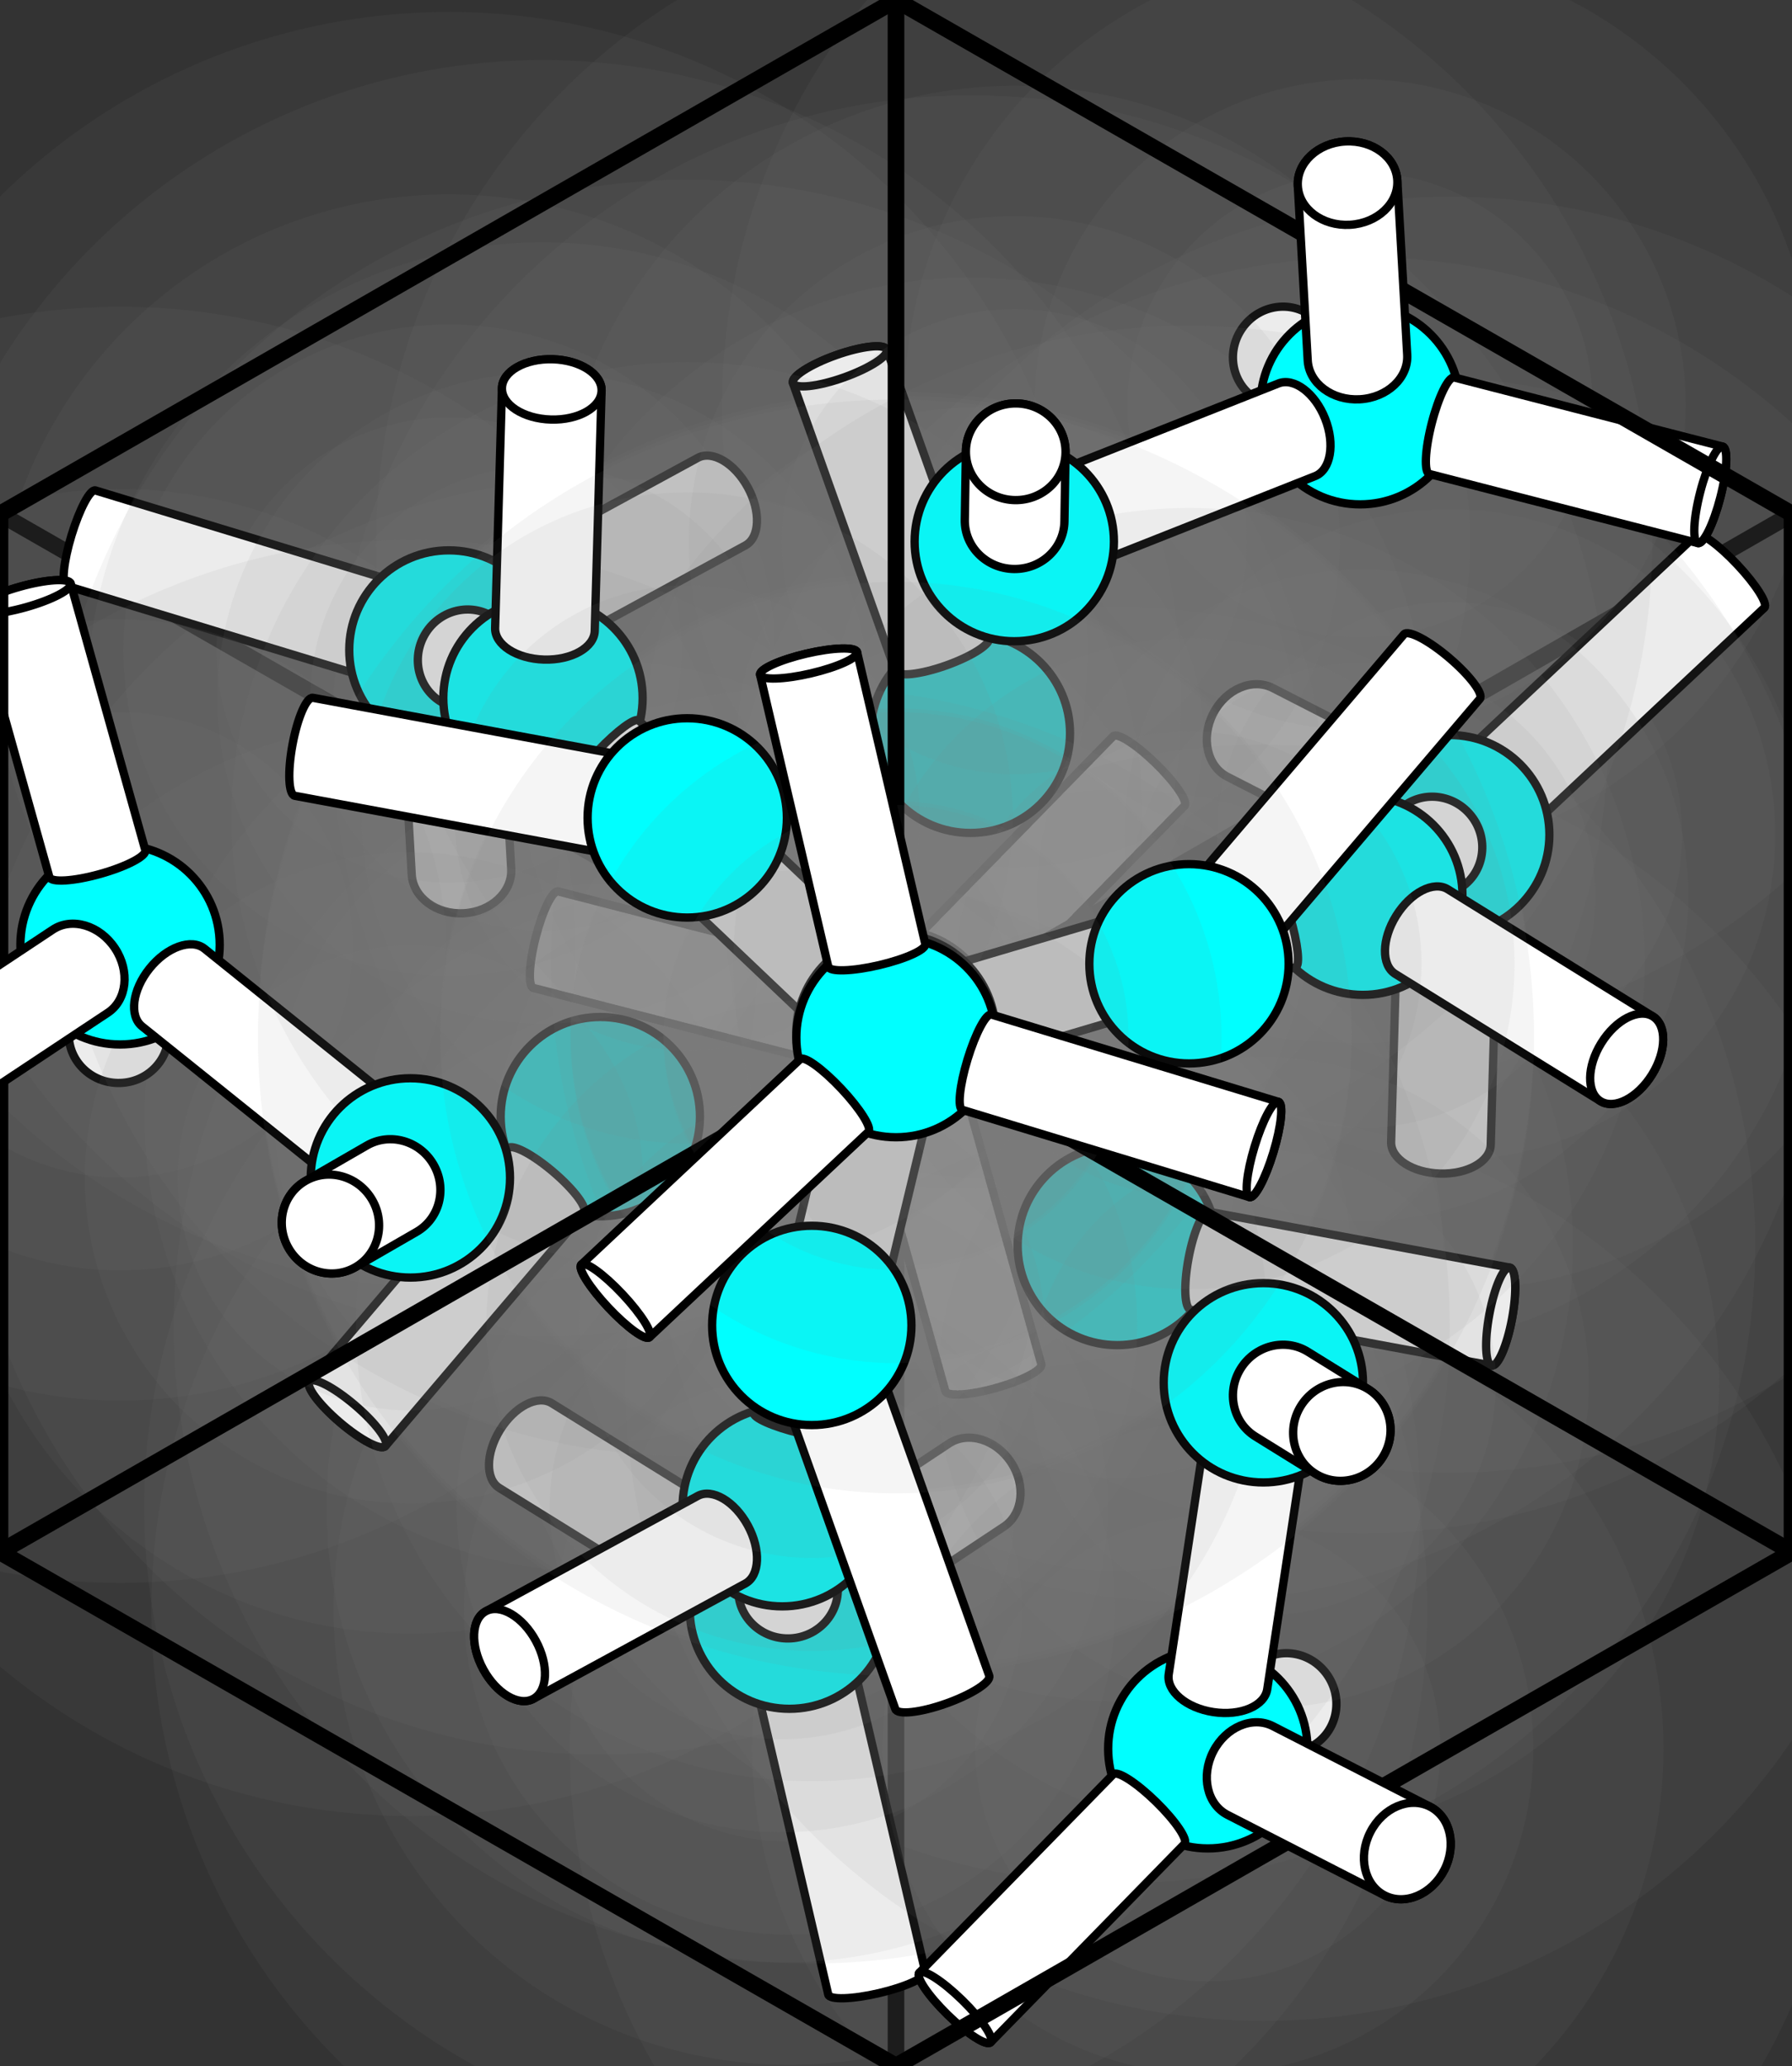 <svg baseProfile="full" height="248.769px" version="1.1" width="215.795px" xmlns="http://www.w3.org/2000/svg" xmlns:ev="http://www.w3.org/2001/xml-events" xmlns:xlink="http://www.w3.org/1999/xlink"><rect width="100%" height="100%" fill="#333333" stroke="none"/><defs /><circle cx="107.897" cy="124.003" fill="#888" fill-opacity="0.08" r="76.832" stroke-width="0" /><circle cx="107.897" cy="124.003" fill="#888" fill-opacity="0.08" r="54.88" stroke-width="0" /><circle cx="107.897" cy="124.003" fill="#888" fill-opacity="0.08" r="39.2" stroke-width="0" /><circle cx="95.058" cy="193.76" fill="#888" fill-opacity="0.08" r="76.832" stroke-width="0" /><circle cx="174.578" cy="100.506" fill="#888" fill-opacity="0.08" r="76.832" stroke-width="0" /><circle cx="54.057" cy="78.267" fill="#888" fill-opacity="0.08" r="76.832" stroke-width="0" /><circle cx="134.548" cy="149.967" fill="#888" fill-opacity="0.08" r="76.832" stroke-width="0" /><circle cx="72.291" cy="134.456" fill="#888" fill-opacity="0.08" r="76.832" stroke-width="0" /><circle cx="116.853" cy="88.296" fill="#888" fill-opacity="0.08" r="76.832" stroke-width="0" /><circle cx="107.897" cy="124.003" fill="#888" fill-opacity="0.08" r="28" stroke-width="0" /><circle cx="95.058" cy="193.76" fill="#888" fill-opacity="0.08" r="54.88" stroke-width="0" /><circle cx="174.578" cy="100.506" fill="#888" fill-opacity="0.08" r="54.88" stroke-width="0" /><circle cx="54.057" cy="78.267" fill="#888" fill-opacity="0.08" r="54.88" stroke-width="0" /><g id="Cylinder"><path d="M 0 -6.0 L 33.335 -6.0 C 34.046 -6.0 34.622 -3.314 34.622 0 C 34.622 3.314 34.046 6.0 33.335 6.0 L 0 6.0 C -0.711 6.0 -1.287 3.314 -1.287 0 C -1.287 -3.314 -0.711 -6.0 0 -6.0 Z" fill="#fff" fill-opacity="1.0" stroke="#000" stroke-linecap="round" stroke-linejoin="round" stroke-width="1" transform="translate(119.619,165.879) rotate(-105.638,0,0)" /><ellipse cx="110.633" cy="133.777" fill="#fff" fill-opacity="1.0" rx="1.287" ry="6.0" stroke="#000" stroke-linecap="round" stroke-linejoin="round" stroke-width="1" transform="rotate(-105.638,110.633,133.777)" /></g><g id="Cylinder"><path d="M 0 -6.0 L 33.376 -6.0 C 34.068 -6.0 34.63 -3.314 34.63 0 C 34.63 3.314 34.068 6.0 33.376 6.0 L 0 6.0 C -0.693 6.0 -1.254 3.314 -1.254 0 C -1.254 -3.314 -0.693 -6.0 0 -6.0 Z" fill="#fff" fill-opacity="1.0" stroke="#000" stroke-linecap="round" stroke-linejoin="round" stroke-width="1" transform="translate(65.733,113.152) rotate(14.432,0,0)" /><ellipse cx="98.055" cy="121.47" fill="#fff" fill-opacity="1.0" rx="1.254" ry="6.0" stroke="#000" stroke-linecap="round" stroke-linejoin="round" stroke-width="1" transform="rotate(14.432,98.055,121.47)" /></g><g id="Cylinder"><path d="M 0 -6.0 L 33.391 -6.0 C 34.077 -6.0 34.633 -3.314 34.633 0 C 34.633 3.314 34.077 6.0 33.391 6.0 L 0 6.0 C -0.686 6.0 -1.242 3.314 -1.242 0 C -1.242 -3.314 -0.686 -6.0 0 -6.0 Z" fill="#fff" fill-opacity="1.0" stroke="#000" stroke-linecap="round" stroke-linejoin="round" stroke-width="1" transform="translate(138.34,92.849) rotate(134.338,0,0)" /><ellipse cx="115.003" cy="116.731" fill="#fff" fill-opacity="1.0" rx="1.242" ry="6.0" stroke="#000" stroke-linecap="round" stroke-linejoin="round" stroke-width="1" transform="rotate(134.338,115.003,116.731)" /></g><line stroke="#000" stroke-linecap="round" stroke-linejoin="round" stroke-width="2" x1="107.897" x2="107.897" y1="123.775" y2="248.769" /><line stroke="#000" stroke-linecap="round" stroke-linejoin="round" stroke-width="2" x1="107.897" x2="215.795" y1="123.775" y2="61.887" /><line stroke="#000" stroke-linecap="round" stroke-linejoin="round" stroke-width="2" x1="107.897" x2="0.0" y1="123.775" y2="61.887" /><circle cx="134.548" cy="149.967" fill="#888" fill-opacity="0.08" r="54.88" stroke-width="0" /><circle cx="72.291" cy="134.456" fill="#888" fill-opacity="0.08" r="54.88" stroke-width="0" /><circle cx="116.853" cy="88.296" fill="#888" fill-opacity="0.08" r="54.88" stroke-width="0" /><circle cx="95.058" cy="193.76" fill="#888" fill-opacity="0.08" r="39.2" stroke-width="0" /><circle cx="174.578" cy="100.506" fill="#888" fill-opacity="0.08" r="39.2" stroke-width="0" /><circle cx="54.057" cy="78.267" fill="#888" fill-opacity="0.08" r="39.2" stroke-width="0" /><circle cx="145.446" cy="210.571" fill="#888" fill-opacity="0.08" r="76.832" stroke-width="0" /><circle cx="14.458" cy="113.766" fill="#888" fill-opacity="0.08" r="76.832" stroke-width="0" /><circle cx="107.897" cy="124.003" fill="#0ff" fill-opacity="1.0" r="12.0" stroke="#000" stroke-linecap="round" stroke-linejoin="round" stroke-width="1" /><circle cx="163.788" cy="48.731" fill="#888" fill-opacity="0.08" r="76.832" stroke-width="0" /><circle cx="134.548" cy="149.967" fill="#888" fill-opacity="0.08" r="39.2" stroke-width="0" /><circle cx="72.291" cy="134.456" fill="#888" fill-opacity="0.08" r="39.2" stroke-width="0" /><circle cx="116.853" cy="88.296" fill="#888" fill-opacity="0.08" r="39.2" stroke-width="0" /><g id="Cylinder"><path d="M 0 -6.0 L 21.275 -6.0 C 24.038 -6.0 26.277 -3.314 26.277 0 C 26.277 3.314 24.038 6.0 21.275 6.0 L 0 6.0 C -2.762 6.0 -5.001 3.314 -5.001 0 C -5.001 -3.314 -2.762 -6.0 0 -6.0 Z" fill="#fff" fill-opacity="1.0" stroke="#000" stroke-linecap="round" stroke-linejoin="round" stroke-width="1" transform="translate(117.571,178.827) rotate(146.444,0,0)" /><ellipse cx="99.842" cy="190.587" fill="#fff" fill-opacity="1.0" rx="5.001" ry="6.0" stroke="#000" stroke-linecap="round" stroke-linejoin="round" stroke-width="1" transform="rotate(146.444,99.842,190.587)" /></g><g id="Cylinder"><path d="M 0 -6.0 L 21.045 -6.0 C 23.821 -6.0 26.07 -3.314 26.07 0 C 26.07 3.314 23.821 6.0 21.045 6.0 L 0 6.0 C -2.775 6.0 -5.025 3.314 -5.025 0 C -5.025 -3.314 -2.775 -6.0 0 -6.0 Z" fill="#fff" fill-opacity="1.0" stroke="#000" stroke-linecap="round" stroke-linejoin="round" stroke-width="1" transform="translate(55.569,104.949) rotate(-93.245,0,0)" /><ellipse cx="54.378" cy="83.937" fill="#fff" fill-opacity="1.0" rx="5.025" ry="6.0" stroke="#000" stroke-linecap="round" stroke-linejoin="round" stroke-width="1" transform="rotate(-93.245,54.378,83.937)" /></g><g id="Cylinder"><path d="M 0 -6.0 L 21.261 -6.0 C 24.024 -6.0 26.264 -3.314 26.264 0 C 26.264 3.314 24.024 6.0 21.261 6.0 L 0 6.0 C -2.763 6.0 -5.003 3.314 -5.003 0 C -5.003 -3.314 -2.763 -6.0 0 -6.0 Z" fill="#fff" fill-opacity="1.0" stroke="#000" stroke-linecap="round" stroke-linejoin="round" stroke-width="1" transform="translate(150.551,88.193) rotate(27.134,0,0)" /><ellipse cx="169.472" cy="97.89" fill="#fff" fill-opacity="1.0" rx="5.003" ry="6.0" stroke="#000" stroke-linecap="round" stroke-linejoin="round" stroke-width="1" transform="rotate(27.134,169.472,97.89)" /></g><circle cx="94.194" cy="181.425" fill="#888" fill-opacity="0.08" r="76.832" stroke-width="0" /><circle cx="164.112" cy="107.794" fill="#888" fill-opacity="0.08" r="76.832" stroke-width="0" /><circle cx="65.386" cy="84.06" fill="#888" fill-opacity="0.08" r="76.832" stroke-width="0" /><circle cx="95.058" cy="193.76" fill="#888" fill-opacity="0.08" r="28" stroke-width="0" /><circle cx="174.578" cy="100.506" fill="#888" fill-opacity="0.08" r="28" stroke-width="0" /><circle cx="54.057" cy="78.267" fill="#888" fill-opacity="0.08" r="28" stroke-width="0" /><g id="Cylinder"><path d="M 0 -6.0 L 29.069 -6.0 C 31.056 -6.0 32.667 -3.314 32.667 0 C 32.667 3.314 31.056 6.0 29.069 6.0 L 0 6.0 C -1.987 6.0 -3.598 3.314 -3.598 0 C -3.598 -3.314 -1.987 -6.0 0 -6.0 Z" fill="#fff" fill-opacity="1.0" stroke="#000" stroke-linecap="round" stroke-linejoin="round" stroke-width="1" transform="translate(63.283,174.063) rotate(31.795,0,0)" /><ellipse cx="87.989" cy="189.378" fill="#fff" fill-opacity="1.0" rx="3.598" ry="6.0" stroke="#000" stroke-linecap="round" stroke-linejoin="round" stroke-width="1" transform="rotate(31.795,87.989,189.378)" /></g><g id="Cylinder"><path d="M 0 -6.0 L 28.914 -6.0 C 30.92 -6.0 32.546 -3.314 32.546 0 C 32.546 3.314 30.92 6.0 28.914 6.0 L 0 6.0 C -2.006 6.0 -3.632 3.314 -3.632 0 C -3.632 -3.314 -2.006 -6.0 0 -6.0 Z" fill="#fff" fill-opacity="1.0" stroke="#000" stroke-linecap="round" stroke-linejoin="round" stroke-width="1" transform="translate(173.519,137.678) rotate(-88.368,0,0)" /><ellipse cx="174.342" cy="108.775" fill="#fff" fill-opacity="1.0" rx="3.632" ry="6.0" stroke="#000" stroke-linecap="round" stroke-linejoin="round" stroke-width="1" transform="rotate(-88.368,174.342,108.775)" /></g><g id="Cylinder"><path d="M 0 -6.0 L 29.064 -6.0 C 31.051 -6.0 32.663 -3.314 32.663 0 C 32.663 3.314 31.051 6.0 29.064 6.0 L 0 6.0 C -1.988 6.0 -3.599 3.314 -3.599 0 C -3.599 -3.314 -1.988 -6.0 0 -6.0 Z" fill="#fff" fill-opacity="1.0" stroke="#000" stroke-linecap="round" stroke-linejoin="round" stroke-width="1" transform="translate(86.89,60.404) rotate(151.452,0,0)" /><ellipse cx="61.361" cy="74.294" fill="#fff" fill-opacity="1.0" rx="3.599" ry="6.0" stroke="#000" stroke-linecap="round" stroke-linejoin="round" stroke-width="1" transform="rotate(151.452,61.361,74.294)" /></g><circle cx="145.446" cy="210.571" fill="#888" fill-opacity="0.08" r="54.88" stroke-width="0" /><circle cx="14.458" cy="113.766" fill="#888" fill-opacity="0.08" r="54.88" stroke-width="0" /><circle cx="163.788" cy="48.731" fill="#888" fill-opacity="0.08" r="54.88" stroke-width="0" /><circle cx="107.897" cy="124.476" fill="#888" fill-opacity="0.08" r="76.832" stroke-width="0" /><circle cx="134.548" cy="149.967" fill="#888" fill-opacity="0.08" r="28" stroke-width="0" /><circle cx="72.291" cy="134.456" fill="#888" fill-opacity="0.08" r="28" stroke-width="0" /><circle cx="116.853" cy="88.296" fill="#888" fill-opacity="0.08" r="28" stroke-width="0" /><g id="Cylinder"><path d="M 0 -6.0 L 36.081 -6.0 C 36.754 -6.0 37.3 -3.314 37.3 0 C 37.3 3.314 36.754 6.0 36.081 6.0 L 0 6.0 C -0.673 6.0 -1.219 3.314 -1.219 0 C -1.219 -3.314 -0.673 -6.0 0 -6.0 Z" fill="#fff" fill-opacity="1.0" stroke="#000" stroke-linecap="round" stroke-linejoin="round" stroke-width="1" transform="translate(105.582,238.804) rotate(-103.151,0,0)" /><ellipse cx="97.373" cy="203.669" fill="#fff" fill-opacity="1.0" rx="1.219" ry="6.0" stroke="#000" stroke-linecap="round" stroke-linejoin="round" stroke-width="1" transform="rotate(-103.151,97.373,203.669)" /></g><g id="Cylinder"><path d="M 0 -6.0 L 36.138 -6.0 C 36.786 -6.0 37.311 -3.314 37.311 0 C 37.311 3.314 36.786 6.0 36.138 6.0 L 0 6.0 C -0.648 6.0 -1.174 3.314 -1.174 0 C -1.174 -3.314 -0.648 -6.0 0 -6.0 Z" fill="#fff" fill-opacity="1.0" stroke="#000" stroke-linecap="round" stroke-linejoin="round" stroke-width="1" transform="translate(208.363,68.805) rotate(136.822,0,0)" /><ellipse cx="182.01" cy="93.533" fill="#fff" fill-opacity="1.0" rx="1.174" ry="6.0" stroke="#000" stroke-linecap="round" stroke-linejoin="round" stroke-width="1" transform="rotate(136.822,182.01,93.533)" /></g><g id="Cylinder"><path d="M 0 -6.0 L 36.124 -6.0 C 36.779 -6.0 37.309 -3.314 37.309 0 C 37.309 3.314 36.779 6.0 36.124 6.0 L 0 6.0 C -0.654 6.0 -1.184 3.314 -1.184 0 C -1.184 -3.314 -0.654 -6.0 0 -6.0 Z" fill="#fff" fill-opacity="1.0" stroke="#000" stroke-linecap="round" stroke-linejoin="round" stroke-width="1" transform="translate(9.747,64.795) rotate(16.912,0,0)" /><ellipse cx="44.309" cy="75.304" fill="#fff" fill-opacity="1.0" rx="1.184" ry="6.0" stroke="#000" stroke-linecap="round" stroke-linejoin="round" stroke-width="1" transform="rotate(16.912,44.309,75.304)" /></g><circle cx="152.135" cy="166.503" fill="#888" fill-opacity="0.08" r="76.832" stroke-width="0" /><circle cx="49.417" cy="141.834" fill="#888" fill-opacity="0.08" r="76.832" stroke-width="0" /><circle cx="122.14" cy="65.213" fill="#888" fill-opacity="0.08" r="76.832" stroke-width="0" /><circle cx="94.194" cy="181.425" fill="#888" fill-opacity="0.08" r="54.88" stroke-width="0" /><circle cx="164.112" cy="107.794" fill="#888" fill-opacity="0.08" r="54.88" stroke-width="0" /><circle cx="145.446" cy="210.571" fill="#888" fill-opacity="0.08" r="39.2" stroke-width="0" /><circle cx="65.386" cy="84.06" fill="#888" fill-opacity="0.08" r="54.88" stroke-width="0" /><circle cx="14.458" cy="113.766" fill="#888" fill-opacity="0.08" r="39.2" stroke-width="0" /><circle cx="95.058" cy="193.76" fill="#0ff" fill-opacity="1.0" r="12.0" stroke="#000" stroke-linecap="round" stroke-linejoin="round" stroke-width="1" /><circle cx="163.788" cy="48.731" fill="#888" fill-opacity="0.08" r="39.2" stroke-width="0" /><circle cx="174.578" cy="100.506" fill="#0ff" fill-opacity="1.0" r="12.0" stroke="#000" stroke-linecap="round" stroke-linejoin="round" stroke-width="1" /><circle cx="54.057" cy="78.267" fill="#0ff" fill-opacity="1.0" r="12.0" stroke="#000" stroke-linecap="round" stroke-linejoin="round" stroke-width="1" /><circle cx="107.897" cy="124.476" fill="#888" fill-opacity="0.08" r="54.88" stroke-width="0" /><g id="Cylinder"><path d="M 0 -6.0 L 8.525 -6.0 C 11.734 -6.0 14.336 -3.314 14.336 0 C 14.336 3.314 11.734 6.0 8.525 6.0 L 0 6.0 C -3.209 6.0 -5.811 3.314 -5.811 0 C -5.811 -3.314 -3.209 -6.0 0 -6.0 Z" fill="#fff" fill-opacity="1.0" stroke="#000" stroke-linecap="round" stroke-linejoin="round" stroke-width="1" transform="translate(155.072,205.016) rotate(150.012,0,0)" /><ellipse cx="147.688" cy="209.277" fill="#fff" fill-opacity="1.0" rx="5.811" ry="6.0" stroke="#000" stroke-linecap="round" stroke-linejoin="round" stroke-width="1" transform="rotate(150.012,147.688,209.277)" /></g><g id="Cylinder"><path d="M 0 -6.0 L 8.296 -6.0 C 11.511 -6.0 14.117 -3.314 14.117 0 C 14.117 3.314 11.511 6.0 8.296 6.0 L 0 6.0 C -3.215 6.0 -5.821 3.314 -5.821 0 C -5.821 -3.314 -3.215 -6.0 0 -6.0 Z" fill="#fff" fill-opacity="1.0" stroke="#000" stroke-linecap="round" stroke-linejoin="round" stroke-width="1" transform="translate(14.283,124.581) rotate(-89.073,0,0)" /><ellipse cx="14.417" cy="116.285" fill="#fff" fill-opacity="1.0" rx="5.821" ry="6.0" stroke="#000" stroke-linecap="round" stroke-linejoin="round" stroke-width="1" transform="rotate(-89.073,14.417,116.285)" /></g><g id="Cylinder"><path d="M 0 -6.0 L 8.529 -6.0 C 11.738 -6.0 14.34 -3.314 14.34 0 C 14.34 3.314 11.738 6.0 8.529 6.0 L 0 6.0 C -3.209 6.0 -5.811 3.314 -5.811 0 C -5.811 -3.314 -3.209 -6.0 0 -6.0 Z" fill="#fff" fill-opacity="1.0" stroke="#000" stroke-linecap="round" stroke-linejoin="round" stroke-width="1" transform="translate(154.337,42.873) rotate(31.792,0,0)" /><ellipse cx="161.586" cy="47.367" fill="#fff" fill-opacity="1.0" rx="5.811" ry="6.0" stroke="#000" stroke-linecap="round" stroke-linejoin="round" stroke-width="1" transform="rotate(31.792,161.586,47.367)" /></g><circle cx="134.548" cy="149.967" fill="#0ff" fill-opacity="1.0" r="12.0" stroke="#000" stroke-linecap="round" stroke-linejoin="round" stroke-width="1" /><circle cx="72.291" cy="134.456" fill="#0ff" fill-opacity="1.0" r="12.0" stroke="#000" stroke-linecap="round" stroke-linejoin="round" stroke-width="1" /><circle cx="116.853" cy="88.296" fill="#0ff" fill-opacity="1.0" r="12.0" stroke="#000" stroke-linecap="round" stroke-linejoin="round" stroke-width="1" /><circle cx="94.194" cy="181.425" fill="#888" fill-opacity="0.08" r="39.2" stroke-width="0" /><circle cx="164.112" cy="107.794" fill="#888" fill-opacity="0.08" r="39.2" stroke-width="0" /><circle cx="65.386" cy="84.06" fill="#888" fill-opacity="0.08" r="39.2" stroke-width="0" /><circle cx="145.446" cy="210.571" fill="#888" fill-opacity="0.08" r="28" stroke-width="0" /><circle cx="152.135" cy="166.503" fill="#888" fill-opacity="0.08" r="54.88" stroke-width="0" /><circle cx="49.417" cy="141.834" fill="#888" fill-opacity="0.08" r="54.88" stroke-width="0" /><circle cx="14.458" cy="113.766" fill="#888" fill-opacity="0.08" r="28" stroke-width="0" /><circle cx="122.14" cy="65.213" fill="#888" fill-opacity="0.08" r="54.88" stroke-width="0" /><circle cx="163.788" cy="48.731" fill="#888" fill-opacity="0.08" r="28" stroke-width="0" /><g id="Cylinder"><path d="M 0 -6.0 L 36.869 -6.0 C 37.629 -6.0 38.245 -3.314 38.245 0 C 38.245 3.314 37.629 6.0 36.869 6.0 L 0 6.0 C -0.76 6.0 -1.376 3.314 -1.376 0 C -1.376 -3.314 -0.76 -6.0 0 -6.0 Z" fill="#fff" fill-opacity="1.0" stroke="#000" stroke-linecap="round" stroke-linejoin="round" stroke-width="1" transform="translate(65.735,142.159) rotate(130.402,0,0)" /><ellipse cx="41.839" cy="170.235" fill="#fff" fill-opacity="1.0" rx="1.376" ry="6.0" stroke="#000" stroke-linecap="round" stroke-linejoin="round" stroke-width="1" transform="rotate(130.402,41.839,170.235)" /></g><g id="Cylinder"><path d="M 0 -6.0 L 36.845 -6.0 C 37.614 -6.0 38.237 -3.314 38.237 0 C 38.237 3.314 37.614 6.0 36.845 6.0 L 0 6.0 C -0.769 6.0 -1.392 3.314 -1.392 0 C -1.392 -3.314 -0.769 -6.0 0 -6.0 Z" fill="#fff" fill-opacity="1.0" stroke="#000" stroke-linecap="round" stroke-linejoin="round" stroke-width="1" transform="translate(144.487,151.81) rotate(10.505,0,0)" /><ellipse cx="180.715" cy="158.528" fill="#fff" fill-opacity="1.0" rx="1.392" ry="6.0" stroke="#000" stroke-linecap="round" stroke-linejoin="round" stroke-width="1" transform="rotate(10.505,180.715,158.528)" /></g><g id="Cylinder"><path d="M 0 -6.0 L 36.799 -6.0 C 37.585 -6.0 38.221 -3.314 38.221 0 C 38.221 3.314 37.585 6.0 36.799 6.0 L 0 6.0 C -0.785 6.0 -1.422 3.314 -1.422 0 C -1.422 -3.314 -0.785 -6.0 0 -6.0 Z" fill="#fff" fill-opacity="1.0" stroke="#000" stroke-linecap="round" stroke-linejoin="round" stroke-width="1" transform="translate(113.47,78.784) rotate(-109.579,0,0)" /><ellipse cx="101.138" cy="44.112" fill="#fff" fill-opacity="1.0" rx="1.422" ry="6.0" stroke="#000" stroke-linecap="round" stroke-linejoin="round" stroke-width="1" transform="rotate(-109.579,101.138,44.112)" /></g><circle cx="107.897" cy="124.476" fill="#888" fill-opacity="0.08" r="39.2" stroke-width="0" /><g id="Cylinder"><path d="M 0 -6.0 L 7.71 -6.0 C 10.939 -6.0 13.557 -3.314 13.557 0 C 13.557 3.314 10.939 6.0 7.71 6.0 L 0 6.0 C -3.229 6.0 -5.848 3.314 -5.848 0 C -5.848 -3.314 -3.229 -6.0 0 -6.0 Z" fill="#fff" fill-opacity="1.0" stroke="#000" stroke-linecap="round" stroke-linejoin="round" stroke-width="1" transform="translate(94.895,191.438) rotate(-94.003,0,0)" /><ellipse cx="94.357" cy="183.747" fill="#fff" fill-opacity="1.0" rx="5.848" ry="6.0" stroke="#000" stroke-linecap="round" stroke-linejoin="round" stroke-width="1" transform="rotate(-94.003,94.357,183.747)" /></g><g id="Cylinder"><path d="M 0 -6.0 L 7.951 -6.0 C 11.175 -6.0 13.789 -3.314 13.789 0 C 13.789 3.314 11.175 6.0 7.951 6.0 L 0 6.0 C -3.224 6.0 -5.838 3.314 -5.838 0 C -5.838 -3.314 -3.224 -6.0 0 -6.0 Z" fill="#fff" fill-opacity="1.0" stroke="#000" stroke-linecap="round" stroke-linejoin="round" stroke-width="1" transform="translate(172.607,101.878) rotate(145.152,0,0)" /><ellipse cx="166.082" cy="106.422" fill="#fff" fill-opacity="1.0" rx="5.838" ry="6.0" stroke="#000" stroke-linecap="round" stroke-linejoin="round" stroke-width="1" transform="rotate(145.152,166.082,106.422)" /></g><g id="Cylinder"><path d="M 0 -6.0 L 7.933 -6.0 C 11.157 -6.0 13.771 -3.314 13.771 0 C 13.771 3.314 11.157 6.0 7.933 6.0 L 0 6.0 C -3.224 6.0 -5.838 3.314 -5.838 0 C -5.838 -3.314 -3.224 -6.0 0 -6.0 Z" fill="#fff" fill-opacity="1.0" stroke="#000" stroke-linecap="round" stroke-linejoin="round" stroke-width="1" transform="translate(56.189,79.358) rotate(27.079,0,0)" /><ellipse cx="63.253" cy="82.969" fill="#fff" fill-opacity="1.0" rx="5.838" ry="6.0" stroke="#000" stroke-linecap="round" stroke-linejoin="round" stroke-width="1" transform="rotate(27.079,63.253,82.969)" /></g><circle cx="94.194" cy="181.425" fill="#888" fill-opacity="0.08" r="28" stroke-width="0" /><circle cx="164.112" cy="107.794" fill="#888" fill-opacity="0.08" r="28" stroke-width="0" /><circle cx="65.386" cy="84.06" fill="#888" fill-opacity="0.08" r="28" stroke-width="0" /><circle cx="152.135" cy="166.503" fill="#888" fill-opacity="0.08" r="39.2" stroke-width="0" /><circle cx="49.417" cy="141.834" fill="#888" fill-opacity="0.08" r="39.2" stroke-width="0" /><circle cx="122.14" cy="65.213" fill="#888" fill-opacity="0.08" r="39.2" stroke-width="0" /><circle cx="97.755" cy="159.594" fill="#888" fill-opacity="0.08" r="76.832" stroke-width="0" /><circle cx="145.446" cy="210.571" fill="#0ff" fill-opacity="1.0" r="12.0" stroke="#000" stroke-linecap="round" stroke-linejoin="round" stroke-width="1" /><circle cx="143.18" cy="116.05" fill="#888" fill-opacity="0.08" r="76.832" stroke-width="0" /><circle cx="82.757" cy="98.484" fill="#888" fill-opacity="0.08" r="76.832" stroke-width="0" /><circle cx="14.458" cy="113.766" fill="#0ff" fill-opacity="1.0" r="12.0" stroke="#000" stroke-linecap="round" stroke-linejoin="round" stroke-width="1" /><circle cx="163.788" cy="48.731" fill="#0ff" fill-opacity="1.0" r="12.0" stroke="#000" stroke-linecap="round" stroke-linejoin="round" stroke-width="1" /><g id="Cylinder"><path d="M 0 -6.0 L 33.391 -6.0 C 34.077 -6.0 34.633 -3.314 34.633 0 C 34.633 3.314 34.077 6.0 33.391 6.0 L 0 6.0 C -0.686 6.0 -1.242 3.314 -1.242 0 C -1.242 -3.314 -0.686 -6.0 0 -6.0 Z" fill="#fff" fill-opacity="1.0" stroke="#000" stroke-linecap="round" stroke-linejoin="round" stroke-width="1" transform="translate(138.34,217.843) rotate(134.338,0,0)" /><ellipse cx="115.003" cy="241.725" fill="#fff" fill-opacity="1.0" rx="1.242" ry="6.0" stroke="#000" stroke-linecap="round" stroke-linejoin="round" stroke-width="1" transform="rotate(134.338,115.003,241.725)" /></g><line stroke="#000" stroke-linecap="round" stroke-linejoin="round" stroke-width="2" x1="107.897" x2="215.795" y1="248.769" y2="186.882" /><line stroke="#000" stroke-linecap="round" stroke-linejoin="round" stroke-width="2" x1="107.897" x2="0.0" y1="248.769" y2="186.882" /><g id="Cylinder"><path d="M 0 -6.0 L 33.335 -6.0 C 34.046 -6.0 34.622 -3.314 34.622 0 C 34.622 3.314 34.046 6.0 33.335 6.0 L 0 6.0 C -0.711 6.0 -1.287 3.314 -1.287 0 C -1.287 -3.314 -0.711 -6.0 0 -6.0 Z" fill="#fff" fill-opacity="1.0" stroke="#000" stroke-linecap="round" stroke-linejoin="round" stroke-width="1" transform="translate(11.722,103.991) rotate(-105.638,0,0)" /><ellipse cx="2.736" cy="71.89" fill="#fff" fill-opacity="1.0" rx="1.287" ry="6.0" stroke="#000" stroke-linecap="round" stroke-linejoin="round" stroke-width="1" transform="rotate(-105.638,2.736,71.89)" /></g><circle cx="107.897" cy="124.476" fill="#888" fill-opacity="0.08" r="28" stroke-width="0" /><g id="Cylinder"><path d="M 0 -6.0 L 33.376 -6.0 C 34.068 -6.0 34.63 -3.314 34.63 0 C 34.63 3.314 34.068 6.0 33.376 6.0 L 0 6.0 C -0.693 6.0 -1.254 3.314 -1.254 0 C -1.254 -3.314 -0.693 -6.0 0 -6.0 Z" fill="#fff" fill-opacity="1.0" stroke="#000" stroke-linecap="round" stroke-linejoin="round" stroke-width="1" transform="translate(173.63,51.264) rotate(14.432,0,0)" /><ellipse cx="205.953" cy="59.583" fill="#fff" fill-opacity="1.0" rx="1.254" ry="6.0" stroke="#000" stroke-linecap="round" stroke-linejoin="round" stroke-width="1" transform="rotate(14.432,205.953,59.583)" /></g><line stroke="#000" stroke-linecap="round" stroke-linejoin="round" stroke-width="2" x1="215.795" x2="215.795" y1="61.887" y2="186.882" /><line stroke="#000" stroke-linecap="round" stroke-linejoin="round" stroke-width="2" x1="0.0" x2="0.0" y1="61.887" y2="186.882" /><line stroke="#000" stroke-linecap="round" stroke-linejoin="round" stroke-width="2" x1="0.0" x2="107.897" y1="61.887" y2="0.0" /><line stroke="#000" stroke-linecap="round" stroke-linejoin="round" stroke-width="2" x1="215.795" x2="107.897" y1="61.887" y2="0.0" /><circle cx="152.135" cy="166.503" fill="#888" fill-opacity="0.08" r="28" stroke-width="0" /><circle cx="49.417" cy="141.834" fill="#888" fill-opacity="0.08" r="28" stroke-width="0" /><circle cx="94.194" cy="181.425" fill="#0ff" fill-opacity="1.0" r="12.0" stroke="#000" stroke-linecap="round" stroke-linejoin="round" stroke-width="1" /><circle cx="122.14" cy="65.213" fill="#888" fill-opacity="0.08" r="28" stroke-width="0" /><circle cx="164.112" cy="107.794" fill="#0ff" fill-opacity="1.0" r="12.0" stroke="#000" stroke-linecap="round" stroke-linejoin="round" stroke-width="1" /><circle cx="65.386" cy="84.06" fill="#0ff" fill-opacity="1.0" r="12.0" stroke="#000" stroke-linecap="round" stroke-linejoin="round" stroke-width="1" /><g id="Cylinder"><path d="M 0 -6.0 L 28.226 -6.0 C 30.273 -6.0 31.932 -3.314 31.932 0 C 31.932 3.314 30.273 6.0 28.226 6.0 L 0 6.0 C -2.047 6.0 -3.706 3.314 -3.706 0 C -3.706 -3.314 -2.047 -6.0 0 -6.0 Z" fill="#fff" fill-opacity="1.0" stroke="#000" stroke-linecap="round" stroke-linejoin="round" stroke-width="1" transform="translate(146.672,202.49) rotate(-81.368,0,0)" /><ellipse cx="150.909" cy="174.584" fill="#fff" fill-opacity="1.0" rx="3.706" ry="6.0" stroke="#000" stroke-linecap="round" stroke-linejoin="round" stroke-width="1" transform="rotate(-81.368,150.909,174.584)" /></g><g id="Cylinder"><path d="M 0 -6.0 L 28.39 -6.0 C 30.418 -6.0 32.061 -3.314 32.061 0 C 32.061 3.314 30.418 6.0 28.39 6.0 L 0 6.0 C -2.027 6.0 -3.67 3.314 -3.67 0 C -3.67 -3.314 -2.027 -6.0 0 -6.0 Z" fill="#fff" fill-opacity="1.0" stroke="#000" stroke-linecap="round" stroke-linejoin="round" stroke-width="1" transform="translate(20.869,118.913) rotate(38.761,0,0)" /><ellipse cx="43.007" cy="136.687" fill="#fff" fill-opacity="1.0" rx="3.67" ry="6.0" stroke="#000" stroke-linecap="round" stroke-linejoin="round" stroke-width="1" transform="rotate(38.761,43.007,136.687)" /></g><g id="Cylinder"><path d="M 0 -6.0 L 28.364 -6.0 C 30.394 -6.0 32.04 -3.314 32.04 0 C 32.04 3.314 30.394 6.0 28.364 6.0 L 0 6.0 C -2.03 6.0 -3.676 3.314 -3.676 0 C -3.676 -3.314 -2.03 -6.0 0 -6.0 Z" fill="#fff" fill-opacity="1.0" stroke="#000" stroke-linecap="round" stroke-linejoin="round" stroke-width="1" transform="translate(156.151,51.754) rotate(158.41,0,0)" /><ellipse cx="129.777" cy="62.191" fill="#fff" fill-opacity="1.0" rx="3.676" ry="6.0" stroke="#000" stroke-linecap="round" stroke-linejoin="round" stroke-width="1" transform="rotate(158.41,129.777,62.191)" /></g><g id="Cylinder"><path d="M 0 -6.0 L 38.153 -6.0 C 38.77 -6.0 39.27 -3.314 39.27 0 C 39.27 3.314 38.77 6.0 38.153 6.0 L 0 6.0 C -0.617 6.0 -1.117 3.314 -1.117 0 C -1.117 -3.314 -0.617 -6.0 0 -6.0 Z" fill="#fff" fill-opacity="1.0" stroke="#000" stroke-linecap="round" stroke-linejoin="round" stroke-width="1" transform="translate(96.583,171.498) rotate(-76.471,0,0)" /><ellipse cx="105.509" cy="134.403" fill="#fff" fill-opacity="1.0" rx="1.117" ry="6.0" stroke="#000" stroke-linecap="round" stroke-linejoin="round" stroke-width="1" transform="rotate(-76.471,105.509,134.403)" /></g><g id="Cylinder"><path d="M 0 -6.0 L 38.194 -6.0 C 38.792 -6.0 39.277 -3.314 39.277 0 C 39.277 3.314 38.792 6.0 38.194 6.0 L 0 6.0 C -0.598 6.0 -1.083 3.314 -1.083 0 C -1.083 -3.314 -0.598 -6.0 0 -6.0 Z" fill="#fff" fill-opacity="1.0" stroke="#000" stroke-linecap="round" stroke-linejoin="round" stroke-width="1" transform="translate(154.313,110.702) rotate(163.471,0,0)" /><ellipse cx="117.697" cy="121.568" fill="#fff" fill-opacity="1.0" rx="1.083" ry="6.0" stroke="#000" stroke-linecap="round" stroke-linejoin="round" stroke-width="1" transform="rotate(163.471,117.697,121.568)" /></g><g id="Cylinder"><path d="M 0 -6.0 L 38.207 -6.0 C 38.799 -6.0 39.279 -3.314 39.279 0 C 39.279 3.314 38.799 6.0 38.207 6.0 L 0 6.0 C -0.592 6.0 -1.072 3.314 -1.072 0 C -1.072 -3.314 -0.592 -6.0 0 -6.0 Z" fill="#fff" fill-opacity="1.0" stroke="#000" stroke-linecap="round" stroke-linejoin="round" stroke-width="1" transform="translate(72.796,91.105) rotate(43.553,0,0)" /><ellipse cx="100.487" cy="117.431" fill="#fff" fill-opacity="1.0" rx="1.072" ry="6.0" stroke="#000" stroke-linecap="round" stroke-linejoin="round" stroke-width="1" transform="rotate(43.553,100.487,117.431)" /></g><circle cx="97.755" cy="159.594" fill="#888" fill-opacity="0.08" r="54.88" stroke-width="0" /><circle cx="143.18" cy="116.05" fill="#888" fill-opacity="0.08" r="54.88" stroke-width="0" /><circle cx="82.757" cy="98.484" fill="#888" fill-opacity="0.08" r="54.88" stroke-width="0" /><g id="Cylinder"><path d="M 0 -6.0 L 21.261 -6.0 C 24.024 -6.0 26.264 -3.314 26.264 0 C 26.264 3.314 24.024 6.0 21.261 6.0 L 0 6.0 C -2.763 6.0 -5.003 3.314 -5.003 0 C -5.003 -3.314 -2.763 -6.0 0 -6.0 Z" fill="#fff" fill-opacity="1.0" stroke="#000" stroke-linecap="round" stroke-linejoin="round" stroke-width="1" transform="translate(150.551,213.187) rotate(27.134,0,0)" /><ellipse cx="169.472" cy="222.884" fill="#fff" fill-opacity="1.0" rx="5.003" ry="6.0" stroke="#000" stroke-linecap="round" stroke-linejoin="round" stroke-width="1" transform="rotate(27.134,169.472,222.884)" /></g><g id="Cylinder"><path d="M 0 -6.0 L 21.275 -6.0 C 24.038 -6.0 26.277 -3.314 26.277 0 C 26.277 3.314 24.038 6.0 21.275 6.0 L 0 6.0 C -2.762 6.0 -5.001 3.314 -5.001 0 C -5.001 -3.314 -2.762 -6.0 0 -6.0 Z" fill="#fff" fill-opacity="1.0" stroke="#000" stroke-linecap="round" stroke-linejoin="round" stroke-width="1" transform="translate(9.674,116.939) rotate(146.444,0,0)" /><ellipse cx="-8.056" cy="128.7" fill="#fff" fill-opacity="1.0" rx="5.001" ry="6.0" stroke="#000" stroke-linecap="round" stroke-linejoin="round" stroke-width="1" transform="rotate(146.444,-8.056,128.7)" /></g><g id="Cylinder"><path d="M 0 -6.0 L 21.045 -6.0 C 23.821 -6.0 26.07 -3.314 26.07 0 C 26.07 3.314 23.821 6.0 21.045 6.0 L 0 6.0 C -2.775 6.0 -5.025 3.314 -5.025 0 C -5.025 -3.314 -2.775 -6.0 0 -6.0 Z" fill="#fff" fill-opacity="1.0" stroke="#000" stroke-linecap="round" stroke-linejoin="round" stroke-width="1" transform="translate(163.467,43.061) rotate(-93.245,0,0)" /><ellipse cx="162.275" cy="22.05" fill="#fff" fill-opacity="1.0" rx="5.025" ry="6.0" stroke="#000" stroke-linecap="round" stroke-linejoin="round" stroke-width="1" transform="rotate(-93.245,162.275,22.05)" /></g><circle cx="107.897" cy="124.476" fill="#0ff" fill-opacity="1.0" r="12.0" stroke="#000" stroke-linecap="round" stroke-linejoin="round" stroke-width="1" /><g id="Cylinder"><path d="M 0 -6.0 L 29.064 -6.0 C 31.051 -6.0 32.663 -3.314 32.663 0 C 32.663 3.314 31.051 6.0 29.064 6.0 L 0 6.0 C -1.988 6.0 -3.599 3.314 -3.599 0 C -3.599 -3.314 -1.988 -6.0 0 -6.0 Z" fill="#fff" fill-opacity="1.0" stroke="#000" stroke-linecap="round" stroke-linejoin="round" stroke-width="1" transform="translate(86.89,185.399) rotate(151.452,0,0)" /><ellipse cx="61.361" cy="199.288" fill="#fff" fill-opacity="1.0" rx="3.599" ry="6.0" stroke="#000" stroke-linecap="round" stroke-linejoin="round" stroke-width="1" transform="rotate(151.452,61.361,199.288)" /></g><g id="Cylinder"><path d="M 0 -6.0 L 29.069 -6.0 C 31.056 -6.0 32.667 -3.314 32.667 0 C 32.667 3.314 31.056 6.0 29.069 6.0 L 0 6.0 C -1.987 6.0 -3.598 3.314 -3.598 0 C -3.598 -3.314 -1.987 -6.0 0 -6.0 Z" fill="#fff" fill-opacity="1.0" stroke="#000" stroke-linecap="round" stroke-linejoin="round" stroke-width="1" transform="translate(171.18,112.175) rotate(31.795,0,0)" /><ellipse cx="195.887" cy="127.491" fill="#fff" fill-opacity="1.0" rx="3.598" ry="6.0" stroke="#000" stroke-linecap="round" stroke-linejoin="round" stroke-width="1" transform="rotate(31.795,195.887,127.491)" /></g><g id="Cylinder"><path d="M 0 -6.0 L 28.914 -6.0 C 30.92 -6.0 32.546 -3.314 32.546 0 C 32.546 3.314 30.92 6.0 28.914 6.0 L 0 6.0 C -2.006 6.0 -3.632 3.314 -3.632 0 C -3.632 -3.314 -2.006 -6.0 0 -6.0 Z" fill="#fff" fill-opacity="1.0" stroke="#000" stroke-linecap="round" stroke-linejoin="round" stroke-width="1" transform="translate(65.621,75.791) rotate(-88.368,0,0)" /><ellipse cx="66.445" cy="46.888" fill="#fff" fill-opacity="1.0" rx="3.632" ry="6.0" stroke="#000" stroke-linecap="round" stroke-linejoin="round" stroke-width="1" transform="rotate(-88.368,66.445,46.888)" /></g><circle cx="152.135" cy="166.503" fill="#0ff" fill-opacity="1.0" r="12.0" stroke="#000" stroke-linecap="round" stroke-linejoin="round" stroke-width="1" /><circle cx="49.417" cy="141.834" fill="#0ff" fill-opacity="1.0" r="12.0" stroke="#000" stroke-linecap="round" stroke-linejoin="round" stroke-width="1" /><circle cx="122.14" cy="65.213" fill="#0ff" fill-opacity="1.0" r="12.0" stroke="#000" stroke-linecap="round" stroke-linejoin="round" stroke-width="1" /><circle cx="97.755" cy="159.594" fill="#888" fill-opacity="0.08" r="39.2" stroke-width="0" /><circle cx="143.18" cy="116.05" fill="#888" fill-opacity="0.08" r="39.2" stroke-width="0" /><circle cx="82.757" cy="98.484" fill="#888" fill-opacity="0.08" r="39.2" stroke-width="0" /><circle cx="107.897" cy="124.938" fill="#888" fill-opacity="0.08" r="76.832" stroke-width="0" /><circle cx="97.755" cy="159.594" fill="#888" fill-opacity="0.08" r="28" stroke-width="0" /><circle cx="143.18" cy="116.05" fill="#888" fill-opacity="0.08" r="28" stroke-width="0" /><circle cx="82.757" cy="98.484" fill="#888" fill-opacity="0.08" r="28" stroke-width="0" /><g id="Cylinder"><path d="M 0 -6.0 L 8.529 -6.0 C 11.738 -6.0 14.34 -3.314 14.34 0 C 14.34 3.314 11.738 6.0 8.529 6.0 L 0 6.0 C -3.209 6.0 -5.811 3.314 -5.811 0 C -5.811 -3.314 -3.209 -6.0 0 -6.0 Z" fill="#fff" fill-opacity="1.0" stroke="#000" stroke-linecap="round" stroke-linejoin="round" stroke-width="1" transform="translate(154.337,167.867) rotate(31.792,0,0)" /><ellipse cx="161.586" cy="172.361" fill="#fff" fill-opacity="1.0" rx="5.811" ry="6.0" stroke="#000" stroke-linecap="round" stroke-linejoin="round" stroke-width="1" transform="rotate(31.792,161.586,172.361)" /></g><g id="Cylinder"><path d="M 0 -6.0 L 8.525 -6.0 C 11.734 -6.0 14.336 -3.314 14.336 0 C 14.336 3.314 11.734 6.0 8.525 6.0 L 0 6.0 C -3.209 6.0 -5.811 3.314 -5.811 0 C -5.811 -3.314 -3.209 -6.0 0 -6.0 Z" fill="#fff" fill-opacity="1.0" stroke="#000" stroke-linecap="round" stroke-linejoin="round" stroke-width="1" transform="translate(47.174,143.128) rotate(150.012,0,0)" /><ellipse cx="39.791" cy="147.389" fill="#fff" fill-opacity="1.0" rx="5.811" ry="6.0" stroke="#000" stroke-linecap="round" stroke-linejoin="round" stroke-width="1" transform="rotate(150.012,39.791,147.389)" /></g><g id="Cylinder"><path d="M 0 -6.0 L 8.296 -6.0 C 11.511 -6.0 14.117 -3.314 14.117 0 C 14.117 3.314 11.511 6.0 8.296 6.0 L 0 6.0 C -3.215 6.0 -5.821 3.314 -5.821 0 C -5.821 -3.314 -3.215 -6.0 0 -6.0 Z" fill="#fff" fill-opacity="1.0" stroke="#000" stroke-linecap="round" stroke-linejoin="round" stroke-width="1" transform="translate(122.181,62.693) rotate(-89.073,0,0)" /><ellipse cx="122.315" cy="54.398" fill="#fff" fill-opacity="1.0" rx="5.821" ry="6.0" stroke="#000" stroke-linecap="round" stroke-linejoin="round" stroke-width="1" transform="rotate(-89.073,122.315,54.398)" /></g><g id="Cylinder"><path d="M 0 -6.0 L 36.799 -6.0 C 37.585 -6.0 38.221 -3.314 38.221 0 C 38.221 3.314 37.585 6.0 36.799 6.0 L 0 6.0 C -0.785 6.0 -1.422 3.314 -1.422 0 C -1.422 -3.314 -0.785 -6.0 0 -6.0 Z" fill="#fff" fill-opacity="1.0" stroke="#000" stroke-linecap="round" stroke-linejoin="round" stroke-width="1" transform="translate(113.47,203.778) rotate(-109.579,0,0)" /><ellipse cx="101.138" cy="169.106" fill="#fff" fill-opacity="1.0" rx="1.422" ry="6.0" stroke="#000" stroke-linecap="round" stroke-linejoin="round" stroke-width="1" transform="rotate(-109.579,101.138,169.106)" /></g><g id="Cylinder"><path d="M 0 -6.0 L 36.869 -6.0 C 37.629 -6.0 38.245 -3.314 38.245 0 C 38.245 3.314 37.629 6.0 36.869 6.0 L 0 6.0 C -0.76 6.0 -1.376 3.314 -1.376 0 C -1.376 -3.314 -0.76 -6.0 0 -6.0 Z" fill="#fff" fill-opacity="1.0" stroke="#000" stroke-linecap="round" stroke-linejoin="round" stroke-width="1" transform="translate(173.632,80.272) rotate(130.402,0,0)" /><ellipse cx="149.736" cy="108.348" fill="#fff" fill-opacity="1.0" rx="1.376" ry="6.0" stroke="#000" stroke-linecap="round" stroke-linejoin="round" stroke-width="1" transform="rotate(130.402,149.736,108.348)" /></g><g id="Cylinder"><path d="M 0 -6.0 L 36.845 -6.0 C 37.614 -6.0 38.237 -3.314 38.237 0 C 38.237 3.314 37.614 6.0 36.845 6.0 L 0 6.0 C -0.769 6.0 -1.392 3.314 -1.392 0 C -1.392 -3.314 -0.769 -6.0 0 -6.0 Z" fill="#fff" fill-opacity="1.0" stroke="#000" stroke-linecap="round" stroke-linejoin="round" stroke-width="1" transform="translate(36.59,89.923) rotate(10.505,0,0)" /><ellipse cx="72.818" cy="96.641" fill="#fff" fill-opacity="1.0" rx="1.392" ry="6.0" stroke="#000" stroke-linecap="round" stroke-linejoin="round" stroke-width="1" transform="rotate(10.505,72.818,96.641)" /></g><circle cx="107.897" cy="124.938" fill="#888" fill-opacity="0.08" r="54.88" stroke-width="0" /><circle cx="97.755" cy="159.594" fill="#0ff" fill-opacity="1.0" r="12.0" stroke="#000" stroke-linecap="round" stroke-linejoin="round" stroke-width="1" /><circle cx="143.18" cy="116.05" fill="#0ff" fill-opacity="1.0" r="12.0" stroke="#000" stroke-linecap="round" stroke-linejoin="round" stroke-width="1" /><circle cx="82.757" cy="98.484" fill="#0ff" fill-opacity="1.0" r="12.0" stroke="#000" stroke-linecap="round" stroke-linejoin="round" stroke-width="1" /><circle cx="107.897" cy="124.938" fill="#888" fill-opacity="0.08" r="39.2" stroke-width="0" /><line stroke="#000" stroke-linecap="round" stroke-linejoin="round" stroke-width="2" x1="0.0" x2="107.897" y1="186.882" y2="124.994" /><line stroke="#000" stroke-linecap="round" stroke-linejoin="round" stroke-width="2" x1="215.795" x2="107.897" y1="186.882" y2="124.994" /><line stroke="#000" stroke-linecap="round" stroke-linejoin="round" stroke-width="2" x1="107.897" x2="107.897" y1="0.0" y2="124.994" /><circle cx="107.897" cy="124.938" fill="#888" fill-opacity="0.08" r="28" stroke-width="0" /><circle cx="107.897" cy="124.938" fill="#0ff" fill-opacity="1.0" r="12.0" stroke="#000" stroke-linecap="round" stroke-linejoin="round" stroke-width="1" /><g id="Cylinder"><path d="M 0 -6.0 L 36.138 -6.0 C 36.786 -6.0 37.311 -3.314 37.311 0 C 37.311 3.314 36.786 6.0 36.138 6.0 L 0 6.0 C -0.648 6.0 -1.174 3.314 -1.174 0 C -1.174 -3.314 -0.648 -6.0 0 -6.0 Z" fill="#fff" fill-opacity="1.0" stroke="#000" stroke-linecap="round" stroke-linejoin="round" stroke-width="1" transform="translate(100.465,131.912) rotate(136.822,0,0)" /><ellipse cx="74.113" cy="156.64" fill="#fff" fill-opacity="1.0" rx="1.174" ry="6.0" stroke="#000" stroke-linecap="round" stroke-linejoin="round" stroke-width="1" transform="rotate(136.822,74.113,156.64)" /></g><g id="Cylinder"><path d="M 0 -6.0 L 36.124 -6.0 C 36.779 -6.0 37.309 -3.314 37.309 0 C 37.309 3.314 36.779 6.0 36.124 6.0 L 0 6.0 C -0.654 6.0 -1.184 3.314 -1.184 0 C -1.184 -3.314 -0.654 -6.0 0 -6.0 Z" fill="#fff" fill-opacity="1.0" stroke="#000" stroke-linecap="round" stroke-linejoin="round" stroke-width="1" transform="translate(117.645,127.902) rotate(16.912,0,0)" /><ellipse cx="152.207" cy="138.411" fill="#fff" fill-opacity="1.0" rx="1.184" ry="6.0" stroke="#000" stroke-linecap="round" stroke-linejoin="round" stroke-width="1" transform="rotate(16.912,152.207,138.411)" /></g><g id="Cylinder"><path d="M 0 -6.0 L 36.081 -6.0 C 36.754 -6.0 37.3 -3.314 37.3 0 C 37.3 3.314 36.754 6.0 36.081 6.0 L 0 6.0 C -0.673 6.0 -1.219 3.314 -1.219 0 C -1.219 -3.314 -0.673 -6.0 0 -6.0 Z" fill="#fff" fill-opacity="1.0" stroke="#000" stroke-linecap="round" stroke-linejoin="round" stroke-width="1" transform="translate(105.582,115.029) rotate(-103.151,0,0)" /><ellipse cx="97.373" cy="79.894" fill="#fff" fill-opacity="1.0" rx="1.219" ry="6.0" stroke="#000" stroke-linecap="round" stroke-linejoin="round" stroke-width="1" transform="rotate(-103.151,97.373,79.894)" /></g></svg>
<!-- EndOfFrame -->
